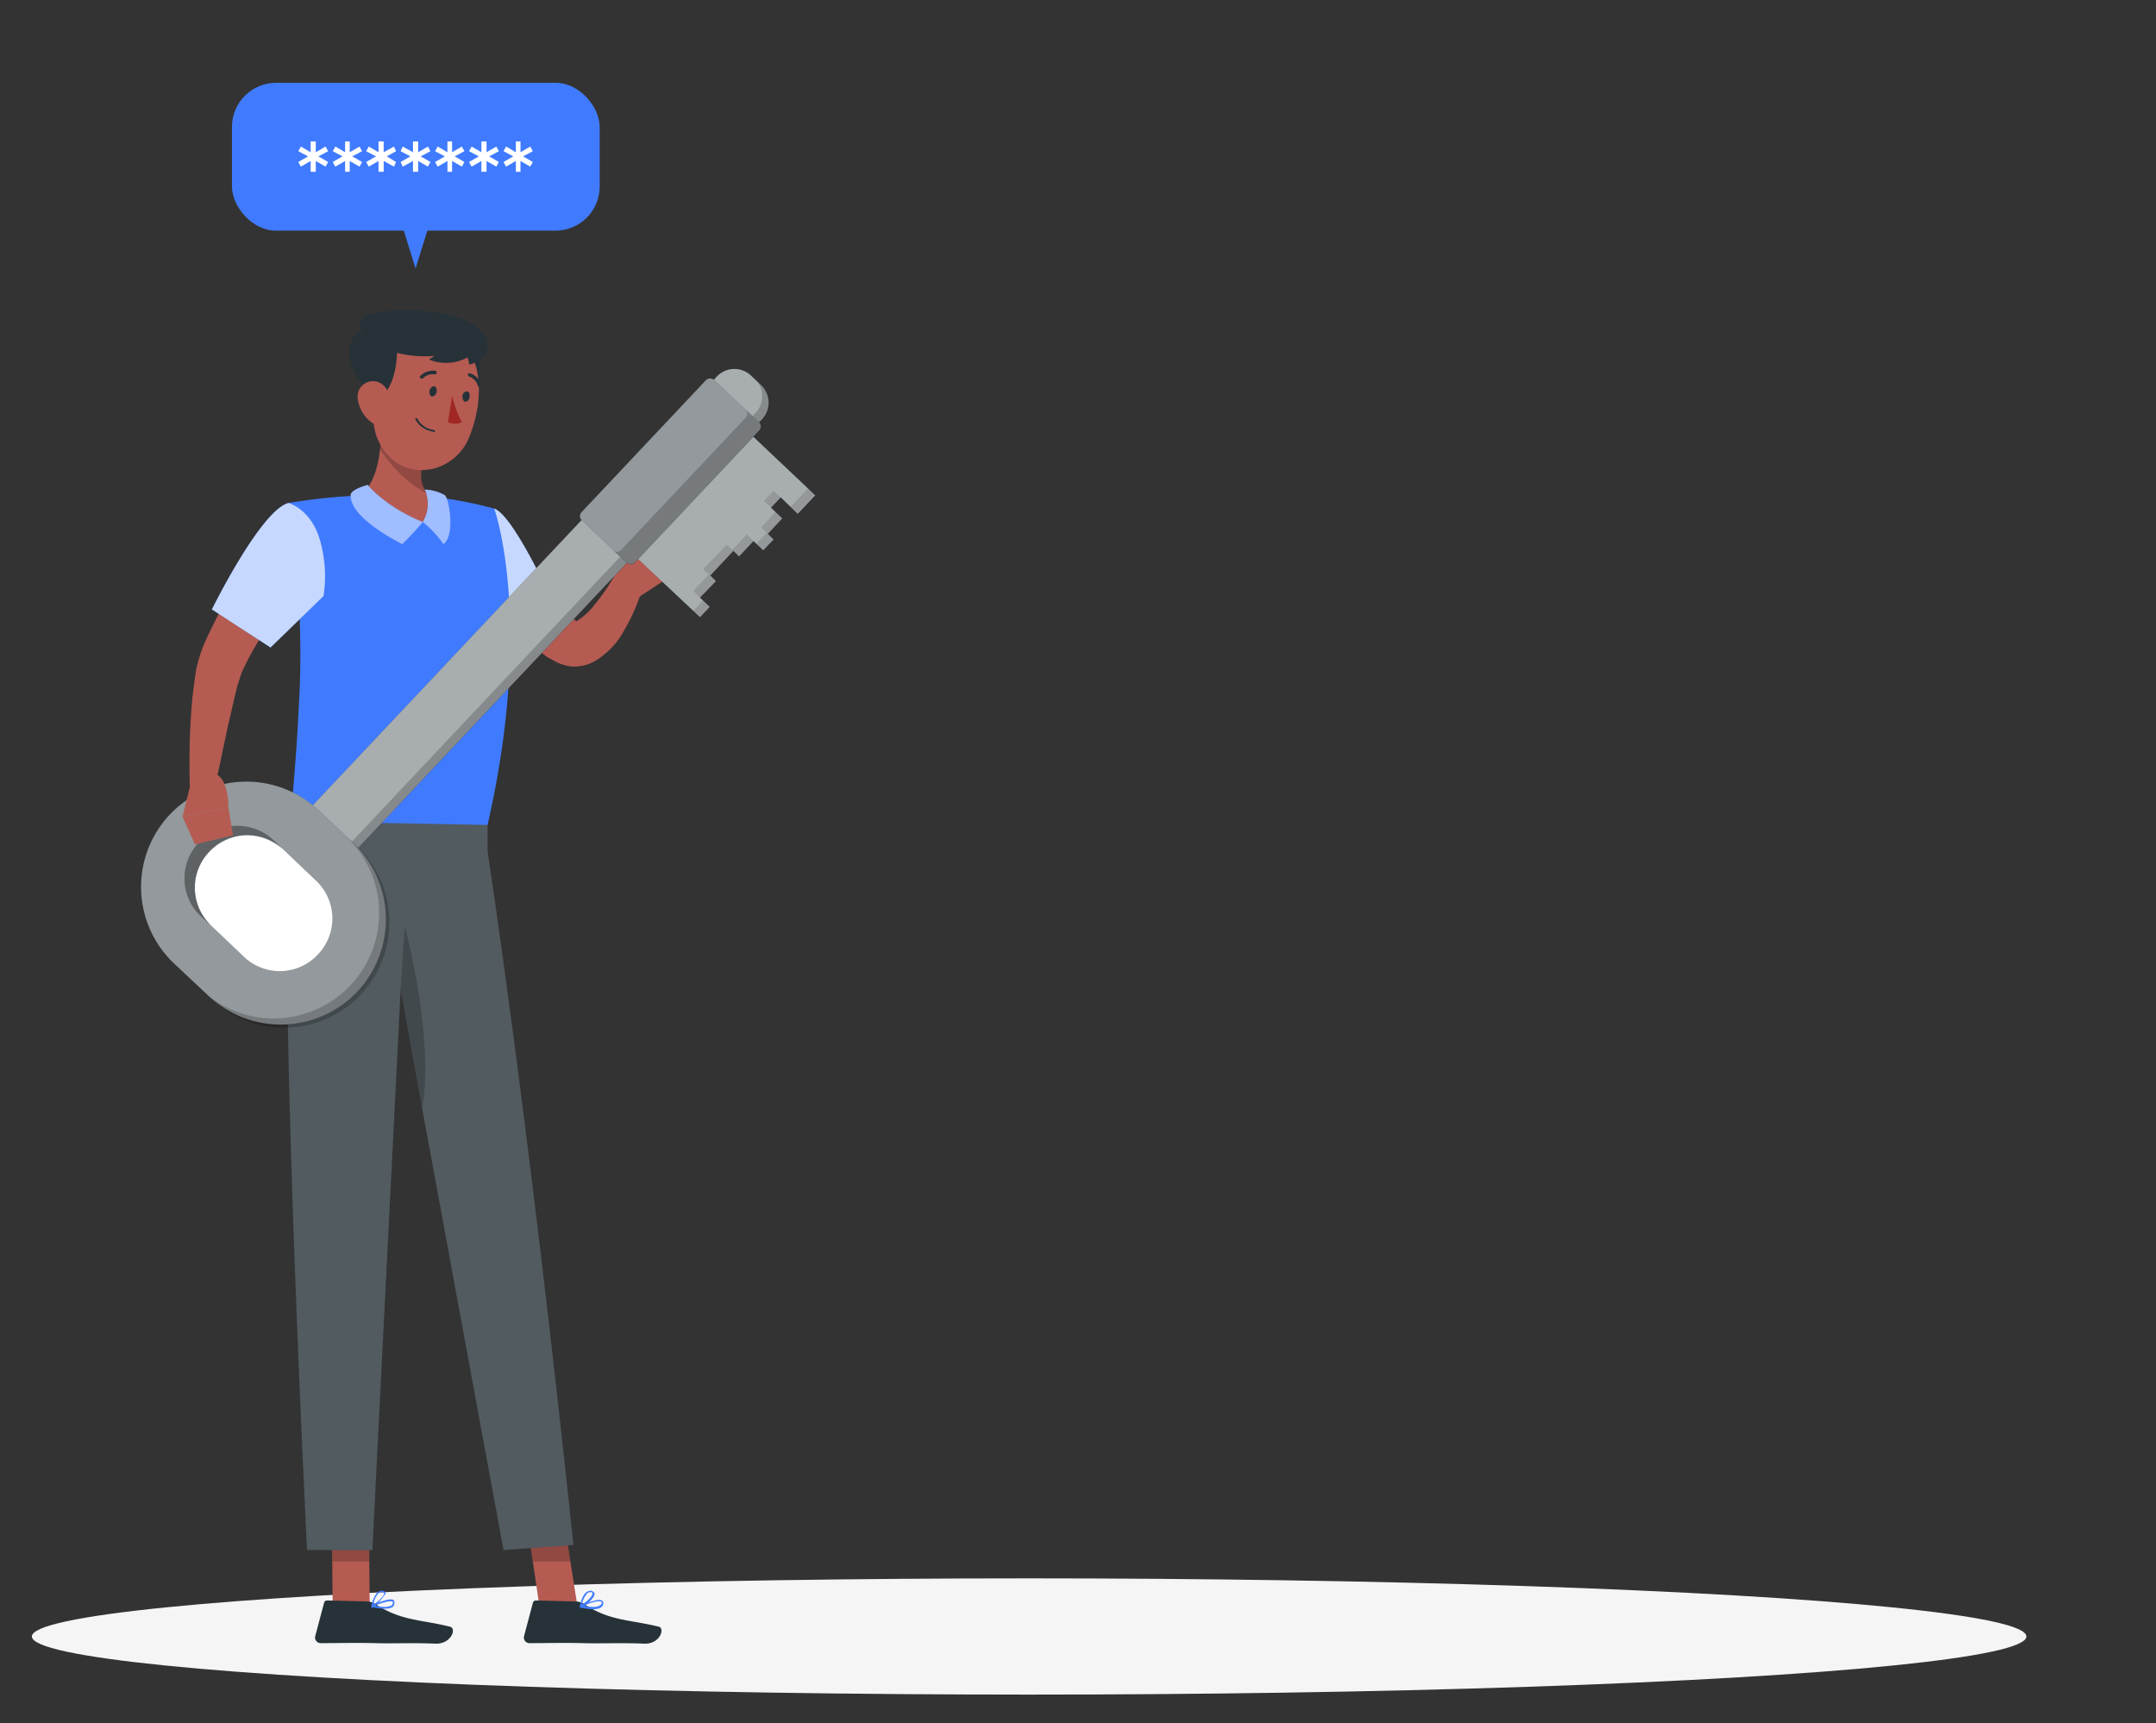 <svg xmlns="http://www.w3.org/2000/svg" viewBox="0 0 419.2 335.1"><rect x="0" y="0" width="419.2" height="335.1" fill="#333333" stroke="none"/><defs><style>.cls-1{fill:#f5f5f5;}.cls-2{fill:#407bff;}.cls-11,.cls-14,.cls-3,.cls-5,.cls-8{fill:#fff;}.cls-4{fill:#b55b52;}.cls-5{opacity:0.7;}.cls-12,.cls-6,.cls-8{opacity:0.2;}.cls-7{fill:#263238;}.cls-9{fill:#a02724;}.cls-10,.cls-14,.cls-15{opacity:0.5;}.cls-11,.cls-13{opacity:0.6;}.cls-11,.cls-13,.cls-14,.cls-15{isolation:isolate;}</style></defs><title>diseño_navegacion_personaconllave</title><g id="ELEMENTS"><ellipse id="_Path_" data-name="&lt;Path&gt;" class="cls-1" cx="200.1" cy="318.2" rx="193.9" ry="11.3"/><polygon class="cls-2" points="77.5 41.6 80.8 52.2 84.1 41.6 77.5 41.6"/><rect class="cls-2" x="45.1" y="16.1" width="71.5" height="28.75" rx="8.6"/><path class="cls-3" d="M61.9,30.4l1.9,1.1-.5.9-1.9-1.1v2.1h-1V31.3l-1.9,1.1-.5-.9,1.9-1.1-1.9-1,.5-.9,1.9,1.1V27.5h1v2.1l1.9-1.1.5.9Z"/><path class="cls-3" d="M68.5,30.4l1.9,1.1-.5.9L68,31.3v2.1h-.9V31.3l-1.9,1.1-.5-.9,1.9-1.1-1.9-1,.5-.9,1.9,1.1V27.5H68v2.1l1.9-1.1.5.9Z"/><path class="cls-3" d="M75.2,30.4,77,31.5l-.4.9-2-1.1v2.1h-1V31.3l-1.9,1.1-.5-.9,1.9-1.1-1.9-1,.5-.9,1.9,1.1V27.5h1v2.1l2-1.1.4.9Z"/><path class="cls-3" d="M81.8,30.4l1.9,1.1-.5.9-1.9-1.1v2.1h-1V31.3l-2,1.1-.4-.9,1.9-1.1-1.9-1,.4-.9,2,1.1V27.5h1v2.1l1.9-1.1.5.9Z"/><path class="cls-3" d="M88.4,30.4l1.9,1.1-.5.9-1.9-1.1v2.1H87V31.3l-1.9,1.1-.5-.9,1.9-1.1-1.9-1,.5-.9L87,29.6V27.5h.9v2.1l1.9-1.1.5.9Z"/><path class="cls-3" d="M95.1,30.4,97,31.5l-.5.9-1.9-1.1v2.1h-1V31.3l-1.9,1.1-.5-.9,1.9-1.1-1.9-1,.5-.9,1.9,1.1V27.5h1v2.1l1.9-1.1.5.9Z"/><path class="cls-3" d="M101.7,30.4l1.9,1.1-.5.9-1.9-1.1v2.1h-.9V31.3l-1.9,1.1-.5-.9,1.9-1.1-1.9-1,.5-.9,1.9,1.1V27.5h.9v2.1l1.9-1.1.5.9Z"/><path class="cls-4" d="M124.2,116.1l6.1-4-6.9-4.2s-5.2,3.9-3.1,6.5Z"/><polygon class="cls-4" points="133.4 105.6 126.3 104 123.4 107.9 130.3 112.1 133.4 105.6"/><path class="cls-4" d="M99.1,103.3l6,9.2c1.1,1.6,2.2,3,3.3,4.4a26.7,26.7,0,0,0,3.1,3.4l.6.5h-.4c-.2,0-.1.1.4,0a13.7,13.7,0,0,0,3.1-2.7,45.6,45.6,0,0,0,3.1-4.2l1.4-2.3.7-1.1h0c0,.1-.1.3,0,.4v.2c.1.1-.3-.2.4,1.2a2.7,2.7,0,0,0,2.7,1.1l.7-.3a1,1,0,0,0,.6-.5h.1l.2-.2H125l-.4.5-4.4-1.9.3-.8a.3.3,0,0,1,.1-.2v-.2h.1c0-.1.1-.2.2-.3s-.1,0,.1-.1l.6-.5a1.3,1.3,0,0,1,.8-.3,2.4,2.4,0,0,1,2.7,1.1c.6,1.4.3,1.1.4,1.2v1.3a12.4,12.4,0,0,0-.4,1.6c-.3,1-.6,2-1,3a36.7,36.7,0,0,1-2.7,5.7,15.5,15.5,0,0,1-4.9,5.5,8.1,8.1,0,0,1-5.2,1.6,9.2,9.2,0,0,1-3-.8l-2-1.1a37.9,37.9,0,0,1-5-4.6c-1.4-1.6-2.6-3.2-3.9-4.8-2.4-3.3-4.5-6.5-6.6-10Z"/><path class="cls-2" d="M96.1,98.9c3.9,1.3,12.1,19.7,12.1,19.7l-13.8,6.6s-2.8-14.5-2.3-19.2A10.7,10.7,0,0,1,96.1,98.9Z"/><path class="cls-5" d="M96.1,98.9c3.9,1.3,12.1,19.7,12.1,19.7l-13.8,6.6s-2.8-14.5-2.3-19.2A10.7,10.7,0,0,1,96.1,98.9Z"/><polygon class="cls-4" points="112.3 312.5 105.2 314.5 103.6 303.6 102.7 297.8 109.7 295.8 110.9 303.6 112.3 312.5"/><polygon class="cls-4" points="71.9 313.1 64.7 314.1 64.6 303.6 64.5 297.1 71.8 296.1 71.8 303.6 71.9 313.1"/><polygon class="cls-6" points="71.8 296.1 71.8 303.6 64.6 303.6 64.5 297.1 71.8 296.1"/><polygon class="cls-6" points="110.9 303.6 103.6 303.6 102.7 297.8 109.7 295.8 110.9 303.6"/><path class="cls-7" d="M112.2,311.4l-8-.2a.6.6,0,0,0-.6.5l-1.7,6.4a1.1,1.1,0,0,0,1,1.4c2.9,0,7-.1,10.6,0s7-.1,11.9.1c3,0,3.9-3,2.7-3.3-5.7-1.4-9.4-1.1-14.2-4.2A3.6,3.6,0,0,0,112.2,311.4Z"/><path class="cls-2" d="M112.7,312.3h.1c.4-.2,3.4-1.6,4.2-1.1a.5.5,0,0,1,.3.5.9.9,0,0,1-.4.8c-.8.7-2.9.3-4,.1h-.1C112.8,312.4,112.7,312.4,112.7,312.3Zm.8-.1c1.6.4,2.8.3,3.2-.1a.5.5,0,0,0,.3-.5.3.3,0,0,0-.1-.2h-.1C116.2,311.2,114.6,311.7,113.5,312.2Z"/><path class="cls-2" d="M112.8,312.4h-.1c.1-.1.3-2,1.3-2.8a1.6,1.6,0,0,1,.9-.3,1,1,0,0,1,.7.5c.1.9-1.7,2.4-2.6,2.8h-.2Zm2.1-2.8a.8.8,0,0,0-.7.2,5.1,5.1,0,0,0-1.1,2.2c1-.5,2.2-1.7,2.1-2.2a.3.3,0,0,0-.1-.2Z"/><path class="cls-7" d="M71.6,311.4l-8-.2a.6.6,0,0,0-.6.5l-1.7,6.4a1.1,1.1,0,0,0,1,1.4c2.9,0,7.1-.1,10.7,0s6.9-.1,11.8.1c3,0,4-3,2.7-3.3-5.6-1.4-9.3-1.1-14.2-4.2A3.6,3.6,0,0,0,71.6,311.4Z"/><path class="cls-2" d="M72.2,312.3a.1.1,0,0,1,.1-.1c.3-.2,3.3-1.6,4.2-1.1a.8.8,0,0,1,.2.5,1.1,1.1,0,0,1-.3.8c-.8.7-2.9.3-4.1.1h0Zm.7-.1c1.6.4,2.8.3,3.3-.1a.8.8,0,0,0,.2-.5c0-.1,0-.2-.1-.2h-.1C75.7,311.2,74.1,311.7,72.9,312.2Z"/><path class="cls-2" d="M72.2,312.4h0a5.4,5.4,0,0,1,1.2-2.8,1.7,1.7,0,0,1,1-.3c.5.1.6.4.6.5s-1.7,2.4-2.6,2.8h-.2Zm2.1-2.8a1,1,0,0,0-.7.2,4,4,0,0,0-1,2.2c.9-.5,2.1-1.7,2.1-2.2l-.2-.2Z"/><path class="cls-7" d="M57,154c-3.9,16.6,2.7,147.4,2.7,147.4H72.4l5.5-109,20,109,13.6-1C102.6,216,94.7,165.6,94.7,165.6v-6.4Z"/><path class="cls-8" d="M111.5,300.4l-13.6,1L82.1,215.6l-4.2-23.2-5.5,109H59.7S53.1,170.6,57,154l37.8,5.2v6.4S102.6,216,111.5,300.4Z"/><path class="cls-2" d="M56.1,97.8a163.3,163.3,0,0,1,2.2,23.7c.2,5.6.1,10.9-.2,15.7-.5,11.2-1.5,19.6-1.5,22.5l38.2.7c9.1-39.9,1.3-61.5,1.3-61.5a77.7,77.7,0,0,0-9-1.9l-2-.3a142.8,142.8,0,0,0-16.2-.3l-3.1.2C60.7,97,56.1,97.8,56.1,97.8Z"/><path class="cls-4" d="M86.3,98s-2.2,3.3-4.1,3.5-12-5.4-12-5.4c2.2-1.6,3.3-5.1,3.7-8.8a47.4,47.4,0,0,0,.2-9.1l8.8,9.6c-1.1,2.9-1.8,6.2.5,8.4h0A8,8,0,0,0,86.3,98Z"/><path class="cls-6" d="M83.4,96.2a25.5,25.5,0,0,1-9.5-8.9,47.4,47.4,0,0,0,.2-9.1l8.8,9.6C81.8,90.7,81.1,94,83.4,96.2Z"/><path class="cls-7" d="M93.2,69.6c.7,2.7,0,8.4-3.8,6.4S91.9,64.8,93.2,69.6Z"/><path class="cls-4" d="M73.3,72.4c-.8,7-1.6,11.1,1.4,15.2,4.4,6.2,13.5,4.4,16.4-2.3S94.4,68.8,88,65A9.7,9.7,0,0,0,73.3,72.4Z"/><path class="cls-7" d="M78.4,68.8l.3-7.9s-8.4-1-8.2,3.3c-4.7,2.1-2.8,9.5,3.3,13.3,3.5-2.6,3.4-9.2,3.4-9.2Z"/><path class="cls-4" d="M69.6,77.8a6.8,6.8,0,0,0,2.6,4.3c1.9,1.4,3.7-.1,3.9-2.3s-.7-5.1-2.9-5.6A3,3,0,0,0,69.6,77.8Z"/><path class="cls-7" d="M83.5,76c-.1.6.2,1.1.5,1.1s.8-.3.9-.9-.2-1.1-.5-1.1S83.6,75.4,83.5,76Z"/><path class="cls-7" d="M89.9,77c0,.6.2,1.1.6,1.1s.7-.3.8-.9-.1-1.1-.5-1.1S90,76.4,89.9,77Z"/><path class="cls-9" d="M87.9,77a22.6,22.6,0,0,0,1.9,5.1,3.3,3.3,0,0,1-2.7,0Z"/><path class="cls-7" d="M83.7,83.8l.7.2a.2.2,0,0,0,.2-.2l-.2-.2a4.1,4.1,0,0,1-3.3-2.3h-.3c0,.1-.1.2,0,.3A4.4,4.4,0,0,0,83.7,83.8Z"/><path class="cls-7" d="M81.9,73.6c.1.1.2,0,.3,0a2.6,2.6,0,0,1,2.3-.8c.2,0,.4-.1.4-.3s0-.3-.2-.4a3.6,3.6,0,0,0-3,1,.3.3,0,0,0,0,.4Z"/><path class="cls-7" d="M93.1,75.2h.2c.2,0,.3-.2.2-.4a3,3,0,0,0-2.1-2.2c-.2-.1-.4,0-.4.2s0,.4.2.4A2.7,2.7,0,0,1,92.9,75,.2.2,0,0,0,93.1,75.2Z"/><path class="cls-7" d="M70.5,64.2S66.2,60,80.9,60.4,98,69,91.3,70.9l-.4-1.4a8.7,8.7,0,0,1-7.5.4l1.1-.7S74.5,70.3,70.5,64.2Z"/><path class="cls-2" d="M82.2,101.5a54.2,54.2,0,0,1-4,4.3c-3.1-1.6-10.4-5.8-10-9.7.4-1.1,3.3-1.8,3.3-1.8S74.8,98.5,82.2,101.5Z"/><path class="cls-2" d="M82.2,101.5a18.9,18.9,0,0,1,4,4.3c2.3-1.5,1.2-8.7.3-9.5a8.4,8.4,0,0,0-3.9-1.1A6.8,6.8,0,0,1,82.2,101.5Z"/><g class="cls-10"><path class="cls-3" d="M82.2,101.5a54.2,54.2,0,0,1-4,4.3c-3.1-1.6-10.4-5.8-10-9.7.4-1.1,3.3-1.8,3.3-1.8S74.8,98.5,82.2,101.5Z"/><path class="cls-3" d="M82.2,101.5a18.9,18.9,0,0,1,4,4.3c2.3-1.5,1.2-8.7.3-9.5a8.4,8.4,0,0,0-3.9-1.1A6.8,6.8,0,0,1,82.2,101.5Z"/></g><path class="cls-6" d="M82.1,215.6l-4.2-23.2.8-12.3S84.5,201.4,82.1,215.6Z"/><path class="cls-4" d="M60.1,108.4l-6.6,10.7-3.1,5.3a56.5,56.5,0,0,0-2.9,5.3,10.9,10.9,0,0,0-.9,2.3,22.9,22.9,0,0,0-.8,2.8c-.5,2-.9,4-1.4,6-.9,4.1-1.7,8.3-2.7,12.4l-4.8-.4c-.1-4.3-.1-8.6.2-13,.1-2.1.3-4.3.6-6.5s.3-2.3.5-3.4a32.5,32.5,0,0,1,1.1-3.7c.9-2.3,1.9-4.2,2.9-6.2s2-3.9,3-5.8c2.2-3.7,4.4-7.4,6.7-11Z"/><path class="cls-2" d="M56.1,97.8c-5.4,1.4-14.9,20.7-14.9,20.7l11.4,7.4,10.3-10a25.3,25.3,0,0,0-.7-10.9C60.5,99,56.1,97.8,56.1,97.8Z"/><path class="cls-5" d="M56.1,97.8c-5.4,1.4-14.9,20.7-14.9,20.7l11.4,7.4,10.3-10a25.3,25.3,0,0,0-.7-10.9C60.5,99,56.1,97.8,56.1,97.8Z"/><path class="cls-7" d="M45.7,111.6H161.2a4.7,4.7,0,0,1,4.7,4.7V119a4.7,4.7,0,0,1-4.7,4.7H45.7a0,0,0,0,1,0,0V111.6a0,0,0,0,1,0,0Z" transform="translate(-52.4 114) rotate(-46.7)"/><path class="cls-11" d="M45.7,111.6H161.2a4.7,4.7,0,0,1,4.7,4.7V119a4.7,4.7,0,0,1-4.7,4.7H45.7a0,0,0,0,1,0,0V111.6a0,0,0,0,1,0,0Z" transform="translate(-52.4 114) rotate(-46.7)"/><path class="cls-6" d="M146.7,73.6l1.4,1.3a4.6,4.6,0,0,1,.2,6.6L69,165.6l-1.3-1.2,79.2-84.1A4.7,4.7,0,0,0,146.7,73.6Z"/><polygon class="cls-7" points="121.4 106.2 136.1 120 138 118 136.1 116.2 139.2 113 138.1 111.9 142.6 107.1 143.7 108.2 146.5 105.2 148.4 107 150.4 104.9 149.3 103.8 152.1 100.8 149.9 98.7 151.8 96.7 155.1 99.9 158.5 96.3 143.8 82.4 121.4 106.2"/><polygon class="cls-11" points="121.4 106.2 136.1 120 138 118 136.1 116.2 139.2 113 138.1 111.9 142.6 107.1 143.7 108.2 146.5 105.2 148.4 107 150.4 104.9 149.3 103.8 152.1 100.8 149.9 98.7 151.8 96.7 155.1 99.9 158.5 96.3 143.8 82.4 121.4 106.2"/><g class="cls-12"><rect class="cls-13" x="135" y="117.5" width="2.8" height="1.82" transform="translate(-43.3 136.4) rotate(-46.7)"/><polygon class="cls-13" points="143.7 108.2 142.6 107.1 138.1 111.9 139.2 113 136.1 116.2 134.8 114.9 137.8 111.7 136.7 110.7 141.3 105.9 142.4 106.9 145.2 103.9 146.5 105.2 143.7 108.2"/><polygon class="cls-13" points="148 102.6 150.8 99.5 152.2 100.8 149.3 103.8 150.4 104.9 148.4 107 147.1 105.7 149.1 103.6 148 102.6"/><rect class="cls-13" x="148.8" y="96.2" width="2.7" height="1.82" transform="translate(-23.5 139.7) rotate(-46.7)"/><rect class="cls-13" x="153.7" y="96.5" width="5" height="1.82" transform="translate(-21.9 144.2) rotate(-46.7)"/></g><rect class="cls-7" x="111.6" y="84.6" width="37.5" height="14.24" rx="1.1" transform="translate(-25.8 123.6) rotate(-46.7)"/><path class="cls-7" d="M69.5,192.8h0a20.5,20.5,0,0,1-29,.8l-6.6-6.2a20.5,20.5,0,0,1-.9-29h0a20.5,20.5,0,0,1,29-.8l6.6,6.2A20.6,20.6,0,0,1,69.5,192.8Z"/><path class="cls-3" d="M61.8,185.6h0a10.1,10.1,0,0,1-14.4.4l-6.3-6a10.1,10.1,0,0,1-.4-14.4h0a10.1,10.1,0,0,1,14.4-.4l6.3,6A10.1,10.1,0,0,1,61.8,185.6Z"/><rect class="cls-14" x="111.6" y="84.6" width="37.5" height="14.24" rx="1.1" transform="translate(-25.8 123.6) rotate(-46.7)"/><g class="cls-15"><path class="cls-3" d="M69.5,192.8h0a20.5,20.5,0,0,1-29,.8l-6.6-6.2a20.5,20.5,0,0,1-.9-29h0a20.5,20.5,0,0,1,29-.8l6.6,6.2A20.6,20.6,0,0,1,69.5,192.8Z"/><path class="cls-3" d="M61.8,185.6h0a10.1,10.1,0,0,1-14.4.4l-6.3-6a10.1,10.1,0,0,1-.4-14.4h0a10.1,10.1,0,0,1,14.4-.4l6.3,6A10.1,10.1,0,0,1,61.8,185.6Z"/></g><path class="cls-6" d="M145,79.7l2.7,2.5a1.1,1.1,0,0,1,0,1.5l-24.3,25.8a1.1,1.1,0,0,1-1.5,0l-2.7-2.5a1.1,1.1,0,0,0,1.5,0L145,81.2A1.1,1.1,0,0,0,145,79.7Z"/><g class="cls-12"><path d="M53.1,163.3l2,1.9a10.8,10.8,0,0,0-7.3-2.8,10.4,10.4,0,0,0-7.1,3.2,10.1,10.1,0,0,0,.4,14.4l-2-1.8a10.1,10.1,0,0,1-.4-14.4,9.6,9.6,0,0,1,7.1-3.2A10.2,10.2,0,0,1,53.1,163.3Z"/><path d="M66.6,162l2,1.8a20.5,20.5,0,1,1-28.1,29.8l-2-1.8A20.5,20.5,0,1,0,66.6,162Z"/></g><g class="cls-12"><path d="M53.1,163.3l2,1.9a10.8,10.8,0,0,0-7.3-2.8,10.4,10.4,0,0,0-7.1,3.2,10.1,10.1,0,0,0,.4,14.4l-2-1.8a10.1,10.1,0,0,1-.4-14.4,9.6,9.6,0,0,1,7.1-3.2A10.2,10.2,0,0,1,53.1,163.3Z"/><path d="M53.1,163.3l2,1.9a10.8,10.8,0,0,0-7.3-2.8,10.4,10.4,0,0,0-7.1,3.2,10.1,10.1,0,0,0,.4,14.4l-2-1.8a10.1,10.1,0,0,1-.4-14.4,9.6,9.6,0,0,1,7.1-3.2A10.2,10.2,0,0,1,53.1,163.3Z"/></g><polygon class="cls-4" points="37.9 164.2 45.3 162.4 44.4 157 35.5 158.8 37.9 164.2"/><path class="cls-4" d="M37.2,151.8l-1.7,7,8.9-1.8s.2-6.3-3.2-6.7Z"/></g></svg>